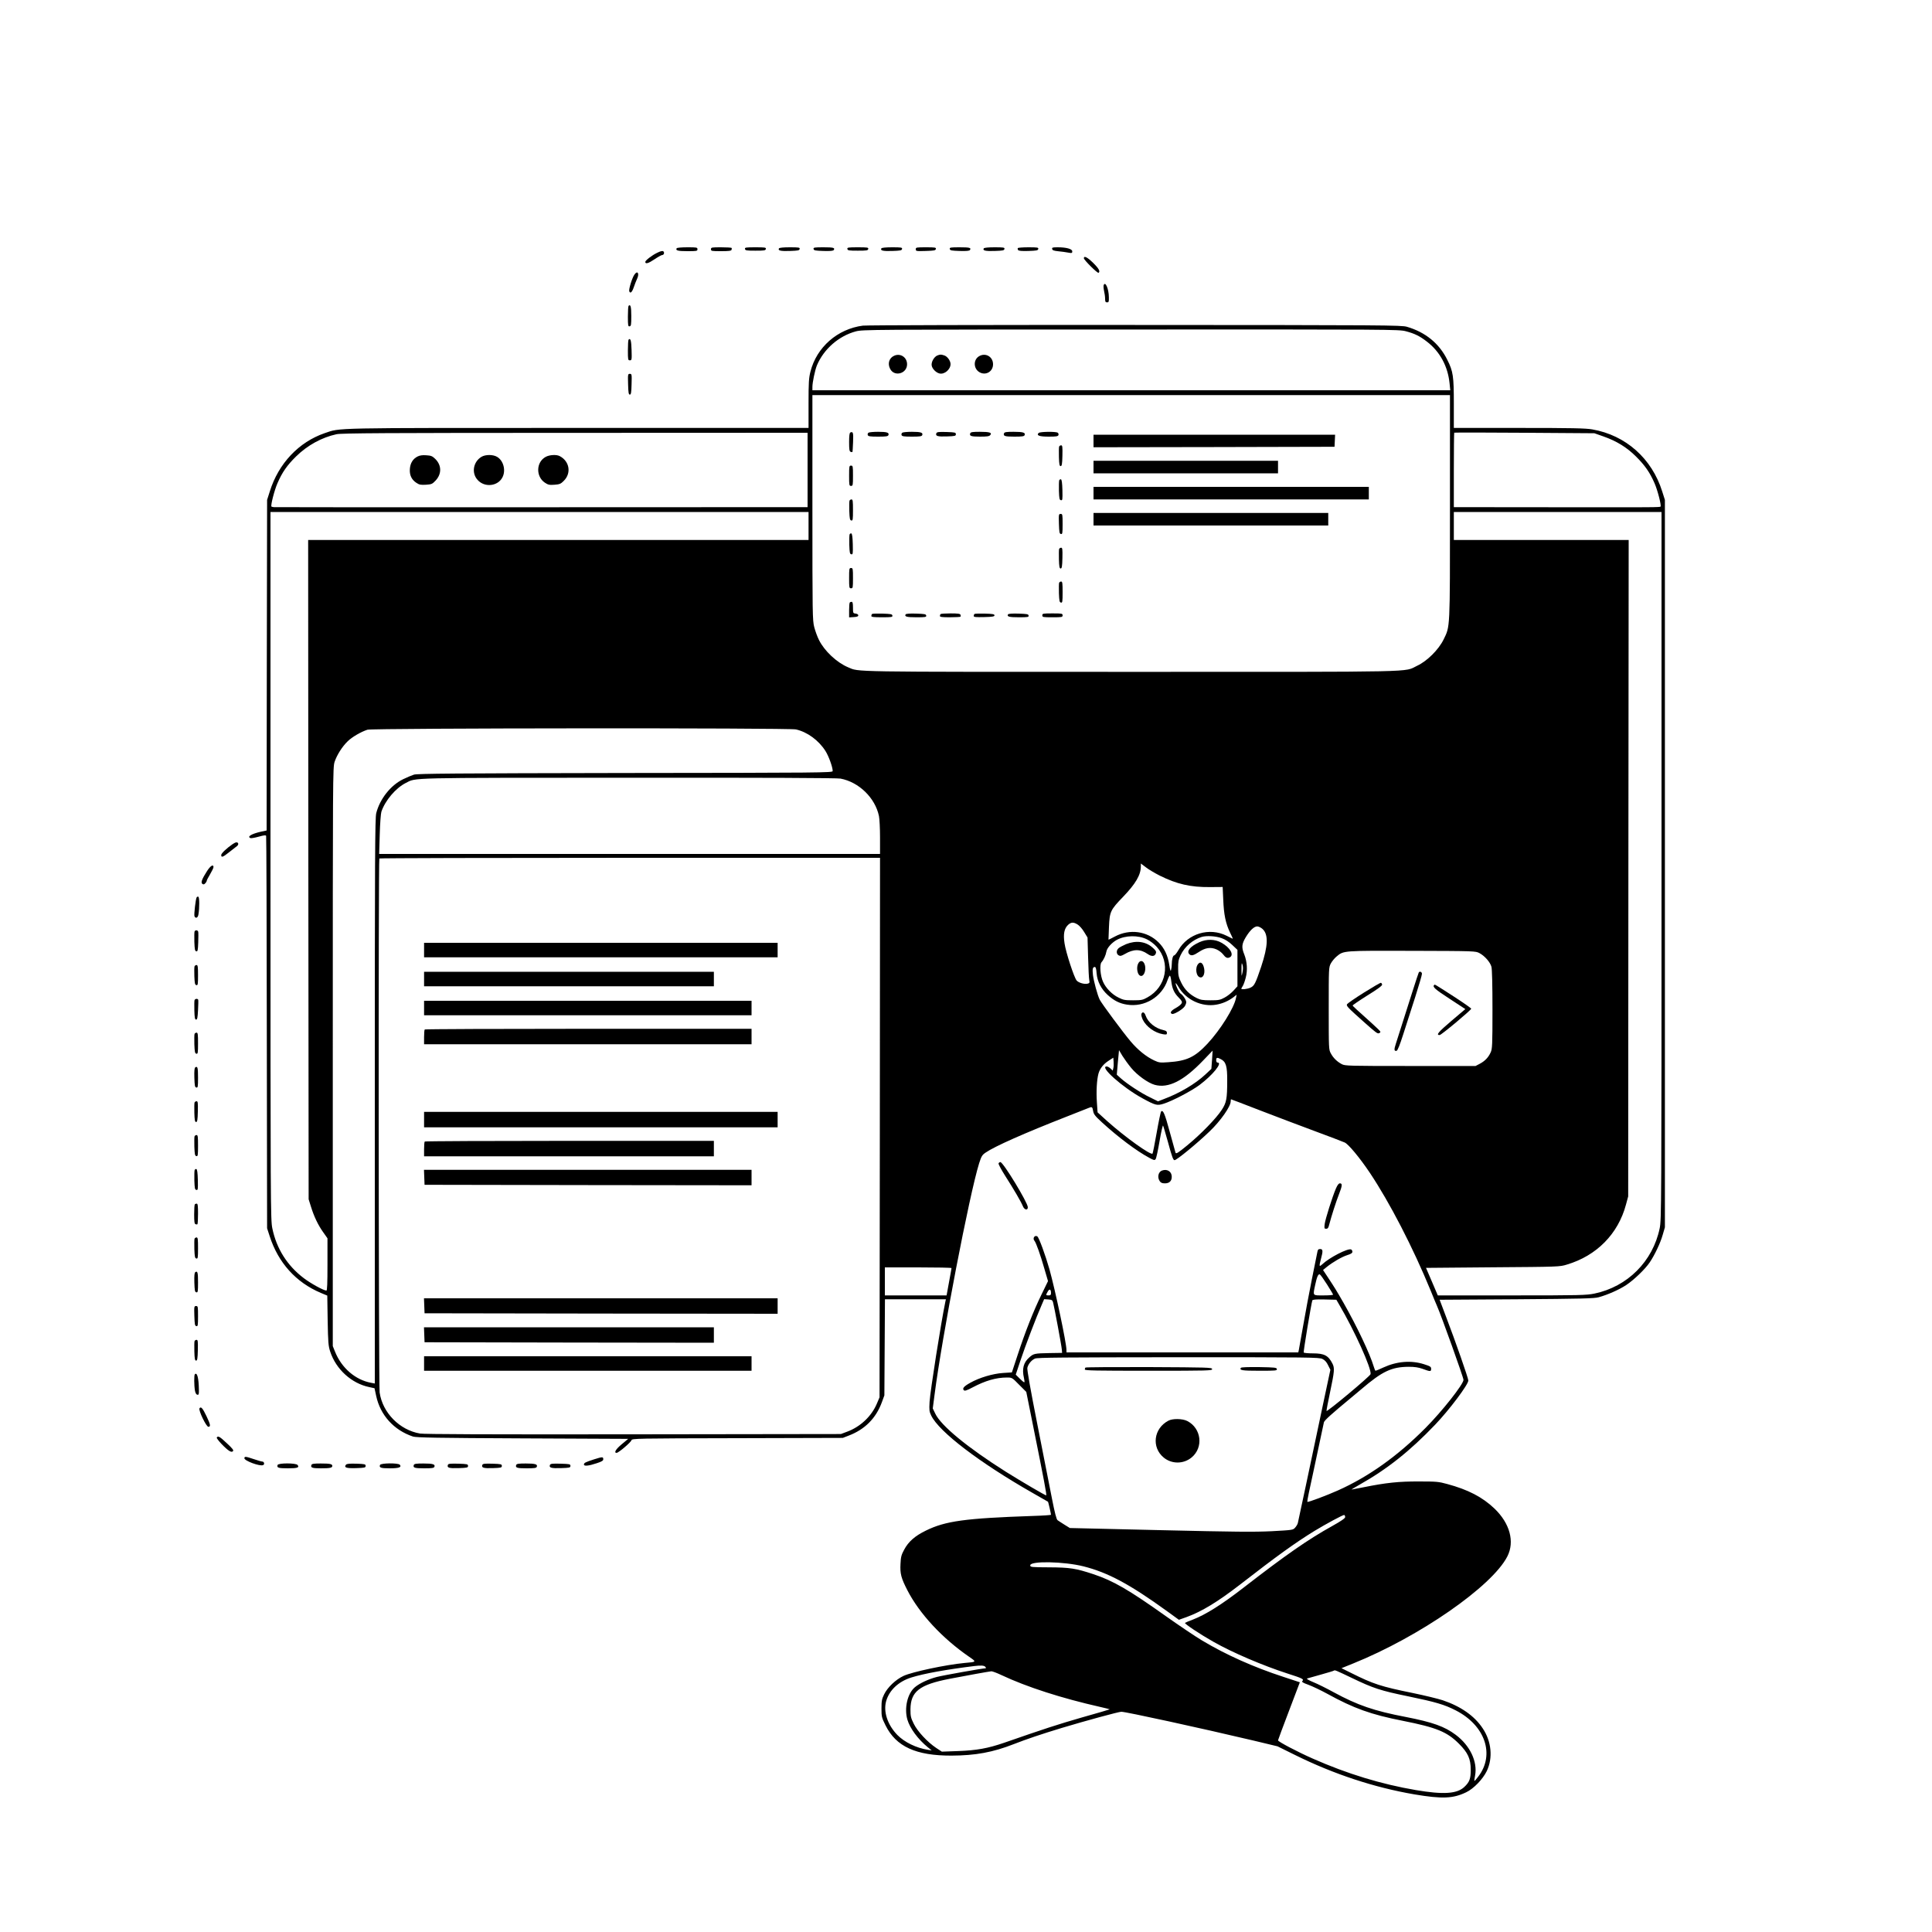 <?xml version="1.0" standalone="no"?>
<!DOCTYPE svg PUBLIC "-//W3C//DTD SVG 20010904//EN"
 "http://www.w3.org/TR/2001/REC-SVG-20010904/DTD/svg10.dtd">
<svg version="1.0" xmlns="http://www.w3.org/2000/svg"
 width="2000pt" height="2000pt" viewBox="0 0 2000 2000"
 preserveAspectRatio="xMidYMid meet">
<g transform="translate(0,2000) scale(0.1,-0.1)"
fill="#000000" stroke="none">
<path d="M7005 17430 c-14 -23 11 -30 111 -30 97 0 104 1 104 20 0 19 -7 20
-104 20 -59 0 -108 -4 -111 -10z"/>
<path d="M7360 17420 c0 -19 7 -20 104 -20 80 0 105 3 109 14 3 8 3 17 0 20
-4 3 -53 6 -110 6 -96 0 -103 -1 -103 -20z"/>
<path d="M7712 17423 c3 -16 16 -18 108 -18 92 0 105 2 108 18 3 15 -7 17
-108 17 -101 0 -111 -2 -108 -17z"/>
<path d="M8064 17429 c-14 -23 16 -30 112 -27 85 3 99 5 102 21 3 15 -7 17
-102 17 -65 0 -107 -4 -112 -11z"/>
<path d="M8422 17423 c3 -16 17 -18 102 -21 71 -2 102 1 107 10 15 23 -3 28
-107 28 -95 0 -105 -2 -102 -17z"/>
<path d="M8772 17423 c3 -16 16 -18 108 -18 92 0 105 2 108 18 3 15 -7 17
-108 17 -101 0 -111 -2 -108 -17z"/>
<path d="M9124 17429 c-14 -23 16 -30 112 -27 85 3 99 5 102 21 3 15 -7 17
-102 17 -65 0 -107 -4 -112 -11z"/>
<path d="M9480 17420 c0 -20 5 -21 102 -18 89 3 103 5 106 21 3 15 -7 17 -102
17 -100 0 -106 -1 -106 -20z"/>
<path d="M9832 17423 c3 -16 17 -18 102 -21 71 -2 102 1 107 10 15 23 -3 28
-107 28 -95 0 -105 -2 -102 -17z"/>
<path d="M10184 17429 c-14 -23 16 -30 112 -27 85 3 99 5 102 21 3 15 -7 17
-102 17 -65 0 -107 -4 -112 -11z"/>
<path d="M10536 17432 c-2 -4 -1 -14 3 -20 5 -9 36 -12 107 -10 85 3 99 5 102
21 3 15 -7 17 -102 17 -58 0 -107 -4 -110 -8z"/>
<path d="M10892 17423 c2 -14 17 -19 63 -24 33 -3 79 -9 103 -14 38 -7 42 -6
42 13 0 25 -61 42 -150 42 -53 0 -61 -2 -58 -17z"/>
<path d="M6805 17384 c-54 -25 -125 -80 -125 -95 0 -25 32 -16 94 26 37 25 73
45 81 45 18 0 26 26 12 38 -8 7 -28 3 -62 -14z"/>
<path d="M11220 17327 c0 -18 141 -158 152 -151 20 13 4 44 -55 102 -60 59
-97 78 -97 49z"/>
<path d="M6566 17155 c-24 -36 -59 -152 -52 -170 10 -28 29 -11 47 42 9 28 25
67 34 87 27 57 3 91 -29 41z"/>
<path d="M11425 17048 c-3 -8 -1 -35 4 -59 6 -24 11 -61 11 -81 0 -31 4 -38
20 -38 18 0 20 6 19 53 -1 88 -37 170 -54 125z"/>
<path d="M6507 16834 c-4 -4 -7 -54 -7 -111 0 -94 2 -104 18 -101 15 3 17 16
17 107 0 97 -8 125 -28 105z"/>
<path d="M8932 16629 c-262 -34 -478 -223 -542 -475 -17 -67 -20 -111 -20
-331 l0 -253 -2384 0 c-2589 0 -2457 3 -2625 -54 -268 -92 -478 -314 -568
-603 l-28 -88 -3 -1711 -2 -1711 -56 -12 c-102 -23 -149 -52 -111 -67 8 -3 46
4 86 15 53 15 73 17 76 8 3 -7 6 -923 7 -2037 l3 -2025 26 -80 c89 -277 272
-480 530 -589 l67 -28 4 -257 c4 -227 7 -264 26 -322 60 -184 221 -330 404
-368 l55 -12 17 -79 c43 -200 183 -355 381 -421 32 -11 256 -15 1134 -19
l1094 -5 -66 -55 c-62 -51 -85 -90 -54 -90 20 0 149 110 154 131 5 18 45 19
1097 21 l1091 3 59 23 c169 64 284 180 345 346 l26 71 3 498 3 497 316 0 315
0 -6 -27 c-45 -216 -156 -921 -163 -1034 -5 -87 -3 -102 17 -143 81 -168 501
-488 1050 -801 85 -48 157 -89 159 -91 3 -3 30 -120 31 -135 0 -3 -84 -9 -187
-12 -702 -24 -906 -52 -1109 -152 -113 -55 -180 -114 -224 -197 -29 -53 -35
-76 -38 -146 -6 -103 7 -149 71 -274 125 -243 361 -497 638 -688 80 -55 81
-54 -46 -65 -193 -18 -541 -92 -632 -134 -81 -38 -165 -118 -200 -190 -24 -49
-28 -68 -28 -147 0 -86 2 -94 42 -175 109 -220 315 -314 683 -313 248 1 428
34 645 119 136 53 281 102 495 167 249 75 591 168 618 168 47 0 817 -168 1367
-298 l250 -60 184 -91 c401 -198 818 -335 1231 -406 290 -49 403 -44 539 22
77 37 171 135 212 219 65 136 49 307 -42 442 -85 129 -227 228 -414 291 -49
16 -189 50 -310 75 -330 67 -409 93 -639 208 l-99 49 119 48 c687 277 1440
799 1598 1109 78 153 26 343 -134 496 -124 118 -271 195 -490 254 -87 24 -112
26 -290 26 -207 1 -343 -13 -574 -60 -65 -13 -122 -24 -125 -24 -3 0 34 23 82
50 285 160 523 349 783 621 149 156 344 416 344 458 0 24 -132 402 -229 656
l-68 180 796 5 c676 5 804 8 851 21 96 27 211 78 284 126 80 53 197 165 244
235 50 74 110 199 134 284 l23 79 0 3765 0 3765 -28 88 c-107 341 -378 582
-724 642 -70 12 -207 15 -759 15 l-674 0 0 252 c0 283 -7 333 -67 452 -84 171
-227 287 -418 343 -57 17 -217 18 -2815 19 -1515 1 -2784 -2 -2818 -7z m5621
-58 c91 -24 143 -49 219 -108 134 -103 216 -254 234 -432 l7 -71 -3302 0
-3301 0 0 35 c0 47 27 174 46 221 71 171 228 307 405 354 72 18 139 19 2845
19 2710 1 2772 1 2847 -18z m457 -1818 c0 -1284 2 -1233 -66 -1373 -52 -106
-171 -224 -274 -272 -143 -68 87 -63 -2960 -63 -2967 0 -2812 -2 -2930 47
-117 49 -245 168 -302 283 -16 31 -38 91 -49 133 -18 72 -19 121 -19 1239 l0
1163 3300 0 3300 0 0 -1157z m1589 729 c134 -47 241 -112 336 -207 93 -92 145
-167 193 -278 32 -73 72 -231 62 -241 -9 -8 -47 -8 -1092 -7 l-1048 1 0 383
c0 211 2 386 4 388 2 2 330 2 728 -1 l723 -5 94 -33z m-8239 -347 l0 -385
-2752 -1 c-1514 -1 -2762 0 -2773 1 -11 1 -22 4 -25 6 -10 10 30 168 62 241
48 112 100 187 193 278 117 115 266 197 419 230 50 11 509 14 2469 14 l2407 1
0 -385z m10 -580 l0 -145 -2590 0 -2590 0 2 -3412 3 -3413 23 -73 c32 -105 75
-194 127 -267 l45 -64 0 -270 c0 -197 -3 -271 -11 -271 -28 0 -165 75 -236
130 -170 129 -281 305 -324 515 -18 87 -19 223 -19 3753 l0 3662 2785 0 2785
0 0 -145z m8830 -3517 c0 -3537 -1 -3666 -19 -3753 -71 -343 -334 -605 -675
-676 -84 -17 -148 -19 -857 -19 l-765 0 -61 143 -61 142 691 6 c680 5 693 5
767 28 309 92 531 318 612 621 l23 85 2 3398 3 3397 -905 0 -905 0 0 145 0
145 1075 0 1075 0 0 -3662z m-8960 1411 c118 -27 234 -112 305 -223 34 -54 75
-167 75 -208 0 -17 -116 -18 -2147 -20 -1753 -3 -2155 -6 -2188 -17 -22 -7
-72 -28 -111 -47 -129 -62 -241 -203 -279 -351 -13 -50 -15 -424 -15 -2981 l0
-2924 -37 7 c-164 30 -307 153 -375 323 l-23 57 0 2995 c0 2927 0 2996 19
3054 24 71 78 157 135 212 44 44 139 99 205 120 53 17 4364 20 4436 3z m461
-509 c191 -36 359 -200 398 -388 6 -29 11 -129 11 -222 l0 -170 -2592 0 -2593
0 6 202 c3 112 11 217 17 235 39 116 148 245 253 298 110 56 -10 53 2305 54
1410 1 2160 -2 2195 -9z m407 -3612 l-3 -2793 -28 -66 c-55 -130 -170 -239
-308 -290 l-64 -24 -2145 -3 c-1541 -2 -2164 1 -2212 8 -211 36 -388 215 -418
425 -11 79 -14 5517 -3 5528 3 4 1171 7 2595 7 l2588 0 -2 -2792z m2897 2608
c177 -88 318 -121 521 -119 l131 1 6 -131 c6 -155 25 -246 70 -340 19 -37 31
-66 28 -65 -4 2 -32 16 -63 31 -179 90 -402 23 -500 -150 -17 -29 -36 -53 -43
-53 -13 0 -25 -43 -25 -94 0 -17 -3 -42 -7 -56 -5 -19 -10 -6 -19 53 -15 96
-51 173 -110 231 -118 118 -299 143 -453 61 -36 -19 -65 -34 -66 -32 0 1 2 61
5 132 7 158 15 175 145 310 131 136 185 228 185 317 l0 29 53 -40 c28 -22 93
-60 142 -85z m-849 -507 c18 -11 49 -46 67 -77 l35 -57 6 -205 c3 -113 8 -219
12 -236 5 -27 3 -32 -18 -37 -32 -8 -91 9 -112 32 -26 28 -113 294 -126 386
-15 95 -3 154 37 191 32 29 56 30 99 3z m1914 -46 c62 -57 57 -175 -14 -389
-60 -177 -71 -199 -111 -218 -31 -15 -95 -22 -95 -11 0 3 7 16 15 28 8 12 22
51 31 87 20 78 14 163 -15 239 -30 73 -27 108 14 177 43 72 87 114 120 114 14
0 38 -12 55 -27z m-1197 -107 c32 -15 75 -48 101 -77 147 -163 101 -416 -96
-524 -48 -27 -61 -30 -148 -30 -84 0 -102 3 -151 28 -67 32 -133 100 -161 165
-28 62 -36 176 -16 200 23 26 45 73 52 114 7 36 56 91 108 119 88 47 220 50
311 5z m774 12 c37 -13 77 -39 110 -71 l53 -50 0 -189 0 -188 -42 -46 c-23
-25 -65 -58 -93 -72 -44 -24 -61 -27 -145 -27 -79 0 -103 4 -141 23 -75 37
-125 87 -160 158 -28 57 -33 76 -33 147 -1 69 3 91 25 138 42 89 126 161 219
190 51 15 148 9 207 -13z m2669 -155 c54 -29 110 -93 123 -140 7 -24 11 -188
11 -443 0 -372 -2 -408 -19 -445 -24 -52 -58 -88 -112 -117 l-44 -23 -675 0
c-639 0 -677 1 -710 19 -49 26 -88 64 -113 111 -22 39 -22 49 -22 465 0 420 0
425 22 467 12 22 39 55 60 72 73 61 64 60 783 58 652 -2 655 -2 696 -24z
m-2454 -200 c-10 -47 -10 -47 -10 32 0 68 2 75 10 48 7 -21 7 -47 0 -80z
m-1510 -8 c7 -85 47 -163 115 -225 64 -58 122 -88 200 -100 181 -29 360 79
419 253 9 26 20 47 24 47 5 0 12 -26 15 -57 10 -79 29 -121 76 -169 35 -36 39
-45 30 -62 -6 -12 -34 -33 -61 -48 -49 -27 -63 -50 -37 -60 18 -7 102 42 127
73 11 14 20 36 20 48 0 23 -33 73 -58 89 -16 9 -51 83 -52 106 0 8 13 -8 29
-35 77 -135 242 -212 393 -185 66 12 123 37 177 77 l33 26 -7 -34 c-20 -104
-162 -330 -295 -473 -131 -140 -214 -179 -406 -192 -83 -6 -96 -5 -145 18 -84
39 -170 109 -246 199 -80 95 -297 388 -318 429 -23 44 -63 192 -71 258 -7 62
-2 82 20 82 9 0 15 -21 18 -65z m358 -980 c63 -76 173 -155 243 -175 141 -39
299 40 502 252 l98 102 -6 -95 -7 -94 -62 -58 c-104 -97 -264 -192 -426 -253
l-64 -25 -83 41 c-92 44 -237 139 -302 197 l-42 38 11 127 12 127 35 -59 c20
-32 61 -89 91 -125z m-185 -3 l-6 -25 -23 22 c-12 11 -30 21 -40 21 -79 0 164
-216 368 -328 137 -75 154 -79 221 -58 90 28 287 131 372 194 136 102 242 232
188 232 -9 0 -15 9 -15 25 0 29 10 31 49 10 52 -26 66 -74 65 -220 0 -191 -8
-230 -57 -305 -57 -88 -219 -254 -357 -367 -95 -78 -115 -90 -121 -76 -3 10
-30 106 -59 213 -52 192 -70 234 -90 214 -5 -5 -26 -104 -46 -219 -20 -116
-40 -213 -43 -217 -18 -20 -283 170 -470 337 l-99 90 -7 104 c-8 112 -1 232
16 296 15 54 52 101 108 136 l46 30 3 -42 c2 -23 1 -53 -3 -67z m1517 -436
c161 -62 417 -159 568 -215 151 -56 291 -109 310 -118 39 -17 156 -158 260
-313 206 -308 446 -772 630 -1220 28 -69 57 -140 65 -157 45 -101 275 -743
275 -767 0 -45 -220 -324 -393 -498 -289 -291 -588 -504 -907 -647 -112 -50
-310 -125 -316 -118 -2 2 4 44 15 93 11 49 31 143 45 209 53 251 106 501 111
521 4 20 85 92 281 254 43 36 90 75 104 87 220 188 315 233 494 234 60 0 99
-6 142 -21 81 -30 89 -30 89 0 0 21 -8 27 -75 48 -132 42 -280 30 -419 -34
-41 -19 -77 -34 -81 -34 -4 0 -12 19 -19 43 -40 134 -172 412 -311 657 -77
134 -90 155 -165 269 l-49 74 38 31 c62 50 156 105 213 123 39 12 53 22 53 35
0 10 -6 21 -14 24 -35 13 -224 -84 -298 -154 -33 -30 -34 -22 -13 58 22 80 20
100 -9 100 -19 0 -25 -7 -29 -32 -3 -18 -28 -143 -56 -278 -27 -135 -68 -351
-90 -480 -23 -129 -44 -245 -46 -257 l-5 -23 -1200 0 -1200 0 0 25 c0 72 -116
619 -176 835 -42 147 -109 331 -126 341 -27 17 -52 -21 -29 -46 16 -18 63
-150 101 -284 l39 -133 -69 -142 c-81 -166 -167 -382 -247 -627 l-58 -176 -92
-6 c-105 -7 -244 -48 -338 -101 -67 -37 -86 -59 -67 -78 9 -9 28 -3 89 29 134
71 245 103 358 103 51 0 53 -1 125 -75 l74 -74 73 -363 c110 -547 141 -708
133 -708 -11 0 -252 141 -415 243 -398 251 -676 479 -734 605 l-25 52 18 138
c78 609 362 2081 462 2400 24 74 31 86 68 111 95 65 396 199 846 375 107 42
205 81 218 86 36 16 41 12 48 -31 6 -34 19 -51 93 -119 166 -152 358 -296 489
-366 48 -26 54 -27 65 -13 7 9 25 94 41 188 16 95 33 166 36 159 4 -7 26 -83
50 -168 43 -159 55 -190 69 -190 22 0 233 173 364 299 112 107 217 257 217
309 0 12 2 22 4 22 2 0 136 -51 298 -114z m-3192 -1633 c0 -5 -9 -53 -19 -108
-10 -55 -22 -117 -25 -137 l-7 -38 -319 0 -320 0 0 145 0 145 345 0 c190 0
345 -3 345 -7z m3887 -169 c34 -54 63 -102 63 -106 0 -5 -45 -8 -100 -8 -115
0 -110 -7 -85 110 17 81 31 113 47 108 7 -3 40 -49 75 -104z m-2857 -91 c0
-18 -6 -23 -25 -23 -30 0 -30 3 -8 41 18 31 33 23 33 -18z m22 -98 c12 -45 87
-445 90 -485 l3 -35 -130 -2 c-157 -3 -165 -5 -210 -45 -60 -52 -77 -119 -55
-213 5 -22 7 -42 4 -44 -3 -3 -24 14 -47 37 l-42 42 49 147 c47 143 167 457
220 576 l25 58 43 -3 c37 -3 43 -6 50 -33z m2961 -20 c159 -270 337 -664 325
-720 -4 -21 -452 -395 -456 -381 -1 6 16 96 38 200 44 209 47 243 24 289 -43
85 -85 107 -203 107 -49 0 -92 4 -95 9 -5 8 78 506 89 539 3 9 34 12 127 10
l122 -3 29 -50z m-173 -563 c24 -11 43 -32 58 -64 l24 -48 -76 -357 c-122
-580 -255 -1206 -261 -1230 -3 -12 -15 -33 -28 -47 -22 -25 -26 -25 -242 -37
-182 -9 -382 -7 -1155 11 l-935 22 -55 34 c-30 19 -63 40 -72 47 -12 9 -29 75
-58 223 -22 115 -91 460 -151 767 -72 364 -108 568 -104 587 9 39 42 80 79 96
25 11 291 13 1486 14 1366 0 1457 -1 1490 -18z m235 -1637 c0 -12 -40 -40
-135 -93 -247 -137 -479 -298 -915 -636 -227 -176 -394 -281 -529 -333 -39
-14 -75 -30 -79 -33 -9 -8 160 -120 293 -195 199 -113 513 -247 770 -330 154
-49 171 -58 152 -77 -9 -9 5 -18 63 -39 41 -15 129 -57 195 -93 274 -151 452
-215 783 -280 347 -69 456 -113 580 -237 93 -93 122 -156 122 -269 0 -95 -13
-128 -67 -179 -76 -71 -217 -80 -500 -32 -359 61 -713 169 -1068 326 -159 70
-360 176 -360 189 1 6 52 144 114 306 l112 295 -170 56 c-312 102 -593 228
-841 376 -72 43 -238 155 -371 249 -391 278 -548 369 -755 438 -181 60 -243
70 -459 71 -186 1 -195 2 -195 21 0 47 349 40 552 -11 253 -64 477 -184 863
-463 l124 -90 79 28 c159 58 324 159 552 335 381 296 574 435 771 556 118 72
298 169 309 166 6 -2 10 -12 10 -22z m-3725 -1550 c7 -8 8 -15 3 -15 -30 0
-440 -73 -506 -90 -88 -23 -177 -65 -226 -106 -77 -65 -112 -216 -78 -335 27
-91 109 -203 212 -287 l40 -32 -40 6 c-120 19 -242 79 -315 153 -103 106 -148
243 -116 353 33 113 129 202 261 243 131 41 366 83 650 118 70 9 103 6 115 -8z
m3792 -114 c224 -108 301 -133 584 -191 285 -59 378 -86 494 -146 305 -156
407 -458 233 -685 -20 -27 -38 -47 -40 -45 -2 1 1 27 7 56 27 143 -52 310
-200 421 -116 87 -240 131 -517 185 -330 63 -500 122 -747 256 -71 39 -165 86
-210 104 -44 18 -74 35 -66 38 8 2 73 21 145 41 71 20 132 38 134 41 8 8 20 3
183 -75z m-3626 29 c266 -125 624 -240 1027 -331 54 -12 96 -23 95 -24 -2 -2
-131 -40 -288 -84 -253 -73 -385 -116 -805 -262 -169 -58 -285 -79 -478 -86
l-167 -6 -58 38 c-90 60 -194 171 -233 251 -30 61 -34 77 -34 149 2 184 91
255 405 316 176 34 408 76 433 78 10 0 57 -17 103 -39z"/>
<path d="M9260 16319 c-55 -22 -75 -82 -45 -138 44 -85 175 -49 175 48 0 71
-66 116 -130 90z"/>
<path d="M9703 16320 c-34 -14 -65 -69 -58 -105 6 -33 44 -72 80 -81 51 -13
115 41 115 97 0 34 -32 78 -63 89 -35 12 -44 12 -74 0z"/>
<path d="M10133 16311 c-60 -38 -55 -130 8 -165 65 -36 139 8 139 83 0 80 -80
124 -147 82z"/>
<path d="M8803 15523 c-9 -3 -13 -33 -13 -99 0 -76 3 -96 15 -101 9 -3 17 -4
19 -2 2 2 5 49 7 103 4 97 0 111 -28 99z"/>
<path d="M8991 15521 c-8 -5 -11 -16 -8 -25 5 -13 24 -16 107 -16 83 0 102 3
107 16 10 26 -16 34 -107 34 -47 0 -91 -4 -99 -9z"/>
<path d="M9341 15521 c-8 -5 -11 -16 -8 -25 5 -13 24 -16 107 -16 83 0 102 3
107 16 10 26 -16 34 -107 34 -47 0 -91 -4 -99 -9z"/>
<path d="M9693 15515 c-11 -29 12 -36 108 -33 86 3 94 5 94 23 0 18 -8 20 -98
23 -82 2 -98 0 -104 -13z"/>
<path d="M10044 15515 c-11 -28 7 -35 100 -35 73 0 96 3 107 16 21 25 -6 34
-109 34 -72 0 -94 -3 -98 -15z"/>
<path d="M10394 15515 c-11 -29 7 -35 107 -35 82 0 101 3 106 16 10 26 -16 34
-115 34 -72 0 -94 -3 -98 -15z"/>
<path d="M10752 15518 c-26 -26 7 -38 105 -38 77 0 95 3 100 16 3 9 0 20 -8
25 -21 13 -183 11 -197 -3z"/>
<path d="M11320 15435 l0 -65 1248 2 1247 3 3 63 3 62 -1251 0 -1250 0 0 -65z"/>
<path d="M10964 15377 c-3 -8 -3 -56 -2 -108 2 -76 6 -94 18 -94 12 0 16 20
18 108 2 92 0 107 -13 107 -9 0 -18 -6 -21 -13z"/>
<path d="M11320 15165 l0 -65 955 0 955 0 0 65 0 65 -955 0 -955 0 0 -65z"/>
<path d="M8790 15075 c0 -98 1 -105 20 -105 19 0 20 7 20 105 0 98 -1 105 -20
105 -19 0 -20 -7 -20 -105z"/>
<path d="M10965 15028 c-3 -8 -4 -57 -3 -109 3 -81 5 -94 21 -97 16 -3 17 5
15 104 -2 75 -7 109 -15 112 -7 2 -15 -3 -18 -10z"/>
<path d="M11320 14895 l0 -65 1425 0 1425 0 0 65 0 65 -1425 0 -1425 0 0 -65z"/>
<path d="M8794 14817 c-3 -8 -3 -56 -2 -108 3 -80 6 -94 21 -97 15 -3 17 7 17
107 0 93 -2 111 -15 111 -9 0 -18 -6 -21 -13z"/>
<path d="M11320 14625 l0 -65 1215 0 1215 0 0 65 0 65 -1215 0 -1215 0 0 -65z"/>
<path d="M10962 14578 c3 -89 5 -103 21 -106 15 -3 17 7 17 102 0 100 -1 106
-20 106 -20 0 -21 -5 -18 -102z"/>
<path d="M8795 14468 c-3 -8 -4 -57 -3 -109 3 -81 5 -94 21 -97 16 -3 17 5 15
104 -2 75 -7 109 -15 112 -7 2 -15 -3 -18 -10z"/>
<path d="M10964 14317 c-3 -8 -3 -56 -2 -108 2 -76 6 -94 18 -94 12 0 16 20
18 108 2 92 0 107 -13 107 -9 0 -18 -6 -21 -13z"/>
<path d="M8790 14015 c0 -98 1 -105 20 -105 19 0 20 7 20 105 0 98 -1 105 -20
105 -19 0 -20 -7 -20 -105z"/>
<path d="M10964 13967 c-3 -8 -3 -56 -2 -108 3 -80 6 -94 21 -97 15 -3 17 7
17 107 0 93 -2 111 -15 111 -9 0 -18 -6 -21 -13z"/>
<path d="M8797 13763 c-4 -3 -7 -40 -7 -80 l0 -74 48 3 c34 2 47 7 47 18 0 9
-11 16 -27 18 -27 3 -28 5 -28 63 0 42 -4 59 -13 59 -8 0 -17 -3 -20 -7z"/>
<path d="M9027 13644 c-4 -4 -7 -13 -7 -21 0 -10 25 -13 111 -13 100 0 110 2
107 18 -3 15 -17 17 -104 20 -55 1 -103 0 -107 -4z"/>
<path d="M9375 13640 c-14 -23 11 -30 111 -30 95 0 105 2 102 18 -3 15 -17 17
-105 20 -62 2 -104 -1 -108 -8z"/>
<path d="M9737 13643 c-4 -3 -7 -12 -7 -20 0 -10 24 -13 103 -13 57 0 106 3
110 6 3 3 3 12 0 20 -4 11 -28 14 -102 14 -54 0 -101 -3 -104 -7z"/>
<path d="M10087 13644 c-4 -4 -7 -13 -7 -21 0 -11 22 -13 108 -11 87 2 107 6
107 18 0 12 -19 16 -101 18 -55 1 -103 0 -107 -4z"/>
<path d="M10435 13640 c-14 -23 11 -30 111 -30 95 0 105 2 102 18 -3 15 -17
17 -105 20 -62 2 -104 -1 -108 -8z"/>
<path d="M10790 13630 c0 -19 7 -20 105 -20 98 0 105 1 105 20 0 19 -7 20
-105 20 -98 0 -105 -1 -105 -20z"/>
<path d="M4322 15274 c-48 -24 -75 -69 -79 -128 -5 -63 17 -111 67 -144 30
-20 44 -23 99 -20 59 4 66 7 101 44 64 69 62 159 -5 224 -30 29 -43 34 -92 37
-40 3 -68 -1 -91 -13z"/>
<path d="M4984 15271 c-86 -52 -105 -168 -40 -239 73 -82 211 -66 258 28 36
71 10 171 -55 210 -42 26 -121 26 -163 1z"/>
<path d="M5650 15271 c-101 -53 -105 -204 -9 -268 33 -22 47 -25 99 -21 54 4
65 9 96 40 81 80 60 204 -43 257 -33 17 -104 13 -143 -8z"/>
<path d="M4390 10165 l0 -75 1830 0 1830 0 0 75 0 75 -1830 0 -1830 0 0 -75z"/>
<path d="M4390 9865 l0 -75 1500 0 1500 0 0 75 0 75 -1500 0 -1500 0 0 -75z"/>
<path d="M4390 9565 l0 -75 1695 0 1695 0 0 75 0 75 -1695 0 -1695 0 0 -75z"/>
<path d="M4397 9343 c-4 -3 -7 -39 -7 -80 l0 -73 1695 0 1695 0 0 80 0 80
-1688 0 c-929 0 -1692 -3 -1695 -7z"/>
<path d="M4390 8410 l0 -80 1830 0 1830 0 0 80 0 80 -1830 0 -1830 0 0 -80z"/>
<path d="M4397 8183 c-4 -3 -7 -39 -7 -80 l0 -73 1500 0 1500 0 0 80 0 80
-1493 0 c-822 0 -1497 -3 -1500 -7z"/>
<path d="M4392 7813 l3 -78 1693 -3 1692 -2 0 80 0 80 -1695 0 -1696 0 3 -77z"/>
<path d="M4392 6483 l3 -78 1828 -3 1827 -2 0 80 0 80 -1830 0 -1831 0 3 -77z"/>
<path d="M4392 6183 l3 -78 1498 -3 1497 -2 0 80 0 80 -1500 0 -1501 0 3 -77z"/>
<path d="M4390 5885 l0 -75 1695 0 1695 0 0 75 0 75 -1695 0 -1695 0 0 -75z"/>
<path d="M11657 10226 c-32 -14 -67 -32 -78 -42 -25 -23 -24 -60 2 -74 16 -9
28 -6 63 14 90 53 161 53 237 0 42 -29 74 -26 85 9 5 17 -2 29 -34 57 -72 65
-173 77 -275 36z"/>
<path d="M11780 10020 c-16 -37 -7 -100 17 -117 38 -28 74 48 53 112 -15 46
-52 49 -70 5z"/>
<path d="M12415 10246 c-94 -43 -135 -92 -103 -124 19 -19 43 -14 97 22 68 46
124 54 184 28 25 -11 55 -34 67 -50 28 -37 45 -45 71 -32 46 25 5 99 -85 150
-67 39 -156 41 -231 6z"/>
<path d="M12406 10024 c-38 -38 -25 -136 20 -142 36 -5 54 56 33 116 -13 36
-33 47 -53 26z"/>
<path d="M14687 9933 c-3 -5 -33 -96 -67 -203 -72 -229 -144 -451 -170 -534
-20 -61 -19 -79 7 -74 11 2 33 58 70 173 30 94 86 267 124 386 38 119 69 226
69 238 0 20 -24 30 -33 14z"/>
<path d="M14120 9725 c-91 -57 -169 -111 -175 -120 -11 -17 5 -34 170 -181
128 -114 144 -126 160 -120 8 3 15 9 15 15 0 5 -37 42 -82 82 -167 150 -203
183 -206 190 -1 3 67 50 153 104 107 66 155 102 153 113 -2 8 -7 17 -13 18 -5
2 -84 -44 -175 -101z"/>
<path d="M14846 9803 c-19 -19 9 -44 158 -141 l165 -108 -145 -123 c-136 -116
-161 -146 -121 -146 17 0 327 259 327 273 0 5 -80 61 -177 124 -213 137 -199
129 -207 121z"/>
<path d="M11816 9504 c-4 -9 3 -36 14 -60 36 -73 124 -136 209 -150 37 -6 41
-4 41 14 0 15 -9 22 -32 27 -88 19 -164 80 -189 153 -12 35 -33 42 -43 16z"/>
<path d="M10337 7957 c-3 -8 29 -67 71 -133 90 -141 163 -266 181 -311 16 -39
51 -46 51 -10 0 47 -255 467 -284 467 -7 0 -16 -6 -19 -13z"/>
<path d="M12030 7883 c-40 -14 -52 -71 -24 -111 11 -16 25 -22 53 -22 46 0 71
24 71 68 0 54 -47 84 -100 65z"/>
<path d="M13830 7698 c-38 -88 -111 -320 -117 -370 -5 -44 -4 -48 15 -48 17 0
24 9 32 43 22 86 73 244 101 314 34 87 37 113 10 113 -13 0 -25 -16 -41 -52z"/>
<path d="M11237 5843 c-4 -3 -7 -12 -7 -20 0 -11 117 -13 661 -13 624 0 660 1
657 18 -3 16 -43 17 -654 20 -358 1 -654 -1 -657 -5z"/>
<path d="M12845 5840 c-16 -25 13 -30 191 -30 171 0 185 1 182 18 -3 15 -21
17 -185 20 -116 1 -184 -1 -188 -8z"/>
<path d="M12095 5293 c-153 -80 -177 -276 -48 -382 83 -68 204 -68 288 1 126
104 102 303 -45 378 -49 25 -151 27 -195 3z"/>
<path d="M6507 16484 c-4 -4 -7 -54 -7 -111 0 -97 1 -103 20 -103 20 0 21 5
18 107 -3 98 -11 127 -31 107z"/>
<path d="M6502 16023 c2 -88 6 -108 18 -108 12 0 16 20 18 108 3 102 2 107
-18 107 -20 0 -21 -5 -18 -107z"/>
<path d="M2410 11263 c-63 -43 -120 -97 -120 -114 0 -29 17 -23 82 29 33 26
69 54 81 63 20 16 17 39 -6 39 -7 0 -24 -8 -37 -17z"/>
<path d="M2144 10984 c-53 -83 -67 -119 -50 -133 11 -9 18 -8 30 4 9 9 16 21
16 27 0 6 16 36 35 68 19 32 35 65 35 74 0 33 -31 14 -66 -40z"/>
<path d="M2036 10711 c-11 -17 -29 -179 -23 -195 11 -28 36 -18 41 17 12 69
11 180 -1 184 -6 2 -14 0 -17 -6z"/>
<path d="M2014 10357 c-3 -8 -3 -56 -2 -108 3 -78 6 -94 20 -97 14 -3 17 9 20
91 2 52 2 102 0 111 -4 19 -31 21 -38 3z"/>
<path d="M2014 9997 c-3 -8 -4 -54 -2 -103 3 -75 6 -89 21 -92 15 -3 17 7 17
102 0 89 -3 106 -15 106 -9 0 -18 -6 -21 -13z"/>
<path d="M2014 9647 c-3 -8 -3 -56 -2 -108 2 -76 6 -94 18 -94 12 0 16 20 20
98 3 53 4 102 2 107 -5 15 -32 12 -38 -3z"/>
<path d="M2014 9297 c-3 -8 -3 -56 -2 -108 3 -80 6 -94 21 -97 15 -3 17 7 17
107 0 93 -2 111 -15 111 -9 0 -18 -6 -21 -13z"/>
<path d="M2022 8951 c-9 -5 -12 -36 -10 -107 3 -85 5 -99 21 -102 15 -3 17 7
17 102 0 104 -5 122 -28 107z"/>
<path d="M2014 8587 c-3 -8 -3 -56 -2 -108 2 -76 6 -94 18 -94 12 0 16 20 18
108 2 92 0 107 -13 107 -9 0 -18 -6 -21 -13z"/>
<path d="M2014 8237 c-3 -8 -3 -56 -2 -108 3 -80 6 -94 21 -97 15 -3 17 7 17
107 0 93 -2 111 -15 111 -9 0 -18 -6 -21 -13z"/>
<path d="M2015 7888 c-3 -8 -4 -57 -3 -109 3 -81 5 -94 21 -97 16 -3 17 5 15
104 -2 75 -7 109 -15 112 -7 2 -15 -3 -18 -10z"/>
<path d="M2017 7533 c-4 -3 -7 -50 -7 -104 0 -74 3 -98 14 -102 8 -3 17 -3 20
0 3 4 6 53 6 110 0 79 -3 103 -13 103 -8 0 -17 -3 -20 -7z"/>
<path d="M2014 7177 c-3 -8 -3 -56 -2 -108 3 -80 6 -94 21 -97 15 -3 17 7 17
107 0 93 -2 111 -15 111 -9 0 -18 -6 -21 -13z"/>
<path d="M2022 6831 c-9 -5 -12 -36 -10 -107 3 -85 5 -99 21 -102 15 -3 17 7
17 102 0 104 -5 122 -28 107z"/>
<path d="M2012 6378 c3 -89 5 -103 21 -106 15 -3 17 7 17 102 0 100 -1 106
-20 106 -20 0 -21 -5 -18 -102z"/>
<path d="M2014 6117 c-3 -8 -3 -56 -2 -108 2 -76 6 -94 18 -94 12 0 16 20 18
108 2 92 0 107 -13 107 -9 0 -18 -6 -21 -13z"/>
<path d="M2017 5774 c-9 -9 -8 -117 1 -169 5 -26 13 -41 25 -43 14 -3 17 4 16
50 -2 124 -18 185 -42 162z"/>
<path d="M2065 5421 c-12 -21 70 -191 92 -191 26 0 22 23 -19 109 -40 84 -58
105 -73 82z"/>
<path d="M2244 5119 c-7 -12 94 -119 132 -140 19 -10 27 -10 36 -1 9 9 -6 28
-63 81 -74 70 -92 80 -105 60z"/>
<path d="M2530 4904 c0 -26 158 -85 193 -71 19 7 12 37 -8 37 -7 0 -46 11 -87
25 -86 29 -98 30 -98 9z"/>
<path d="M6150 4893 c-93 -30 -105 -37 -105 -54 0 -19 50 -14 133 14 52 17 67
26 67 41 0 27 -9 26 -95 -1z"/>
<path d="M2874 4835 c-11 -29 7 -35 106 -35 100 0 122 8 100 35 -18 21 -198
21 -206 0z"/>
<path d="M3224 4835 c-11 -28 7 -35 96 -35 96 0 120 5 120 25 0 20 -24 25
-121 25 -69 0 -91 -3 -95 -15z"/>
<path d="M3582 4838 c-24 -30 2 -39 104 -36 91 3 99 5 99 23 0 18 -8 20 -96
23 -70 2 -99 -1 -107 -10z"/>
<path d="M3934 4835 c-11 -28 7 -35 100 -35 96 0 126 11 105 37 -17 20 -198
18 -205 -2z"/>
<path d="M4284 4835 c-11 -29 7 -35 107 -35 82 0 101 3 106 16 10 26 -16 34
-115 34 -72 0 -94 -3 -98 -15z"/>
<path d="M4637 4837 c-12 -31 8 -38 109 -35 91 3 99 5 99 23 0 18 -8 20 -101
23 -79 2 -103 0 -107 -11z"/>
<path d="M4993 4835 c-11 -29 12 -36 108 -33 86 3 94 5 94 23 0 18 -8 20 -98
23 -82 2 -98 0 -104 -13z"/>
<path d="M5344 4835 c-11 -29 7 -35 107 -35 82 0 101 3 106 16 10 26 -16 34
-115 34 -72 0 -94 -3 -98 -15z"/>
<path d="M5693 4835 c-11 -29 12 -36 113 -33 91 3 99 5 99 23 0 19 -8 20 -103
23 -86 2 -103 0 -109 -13z"/>
</g>
</svg>

